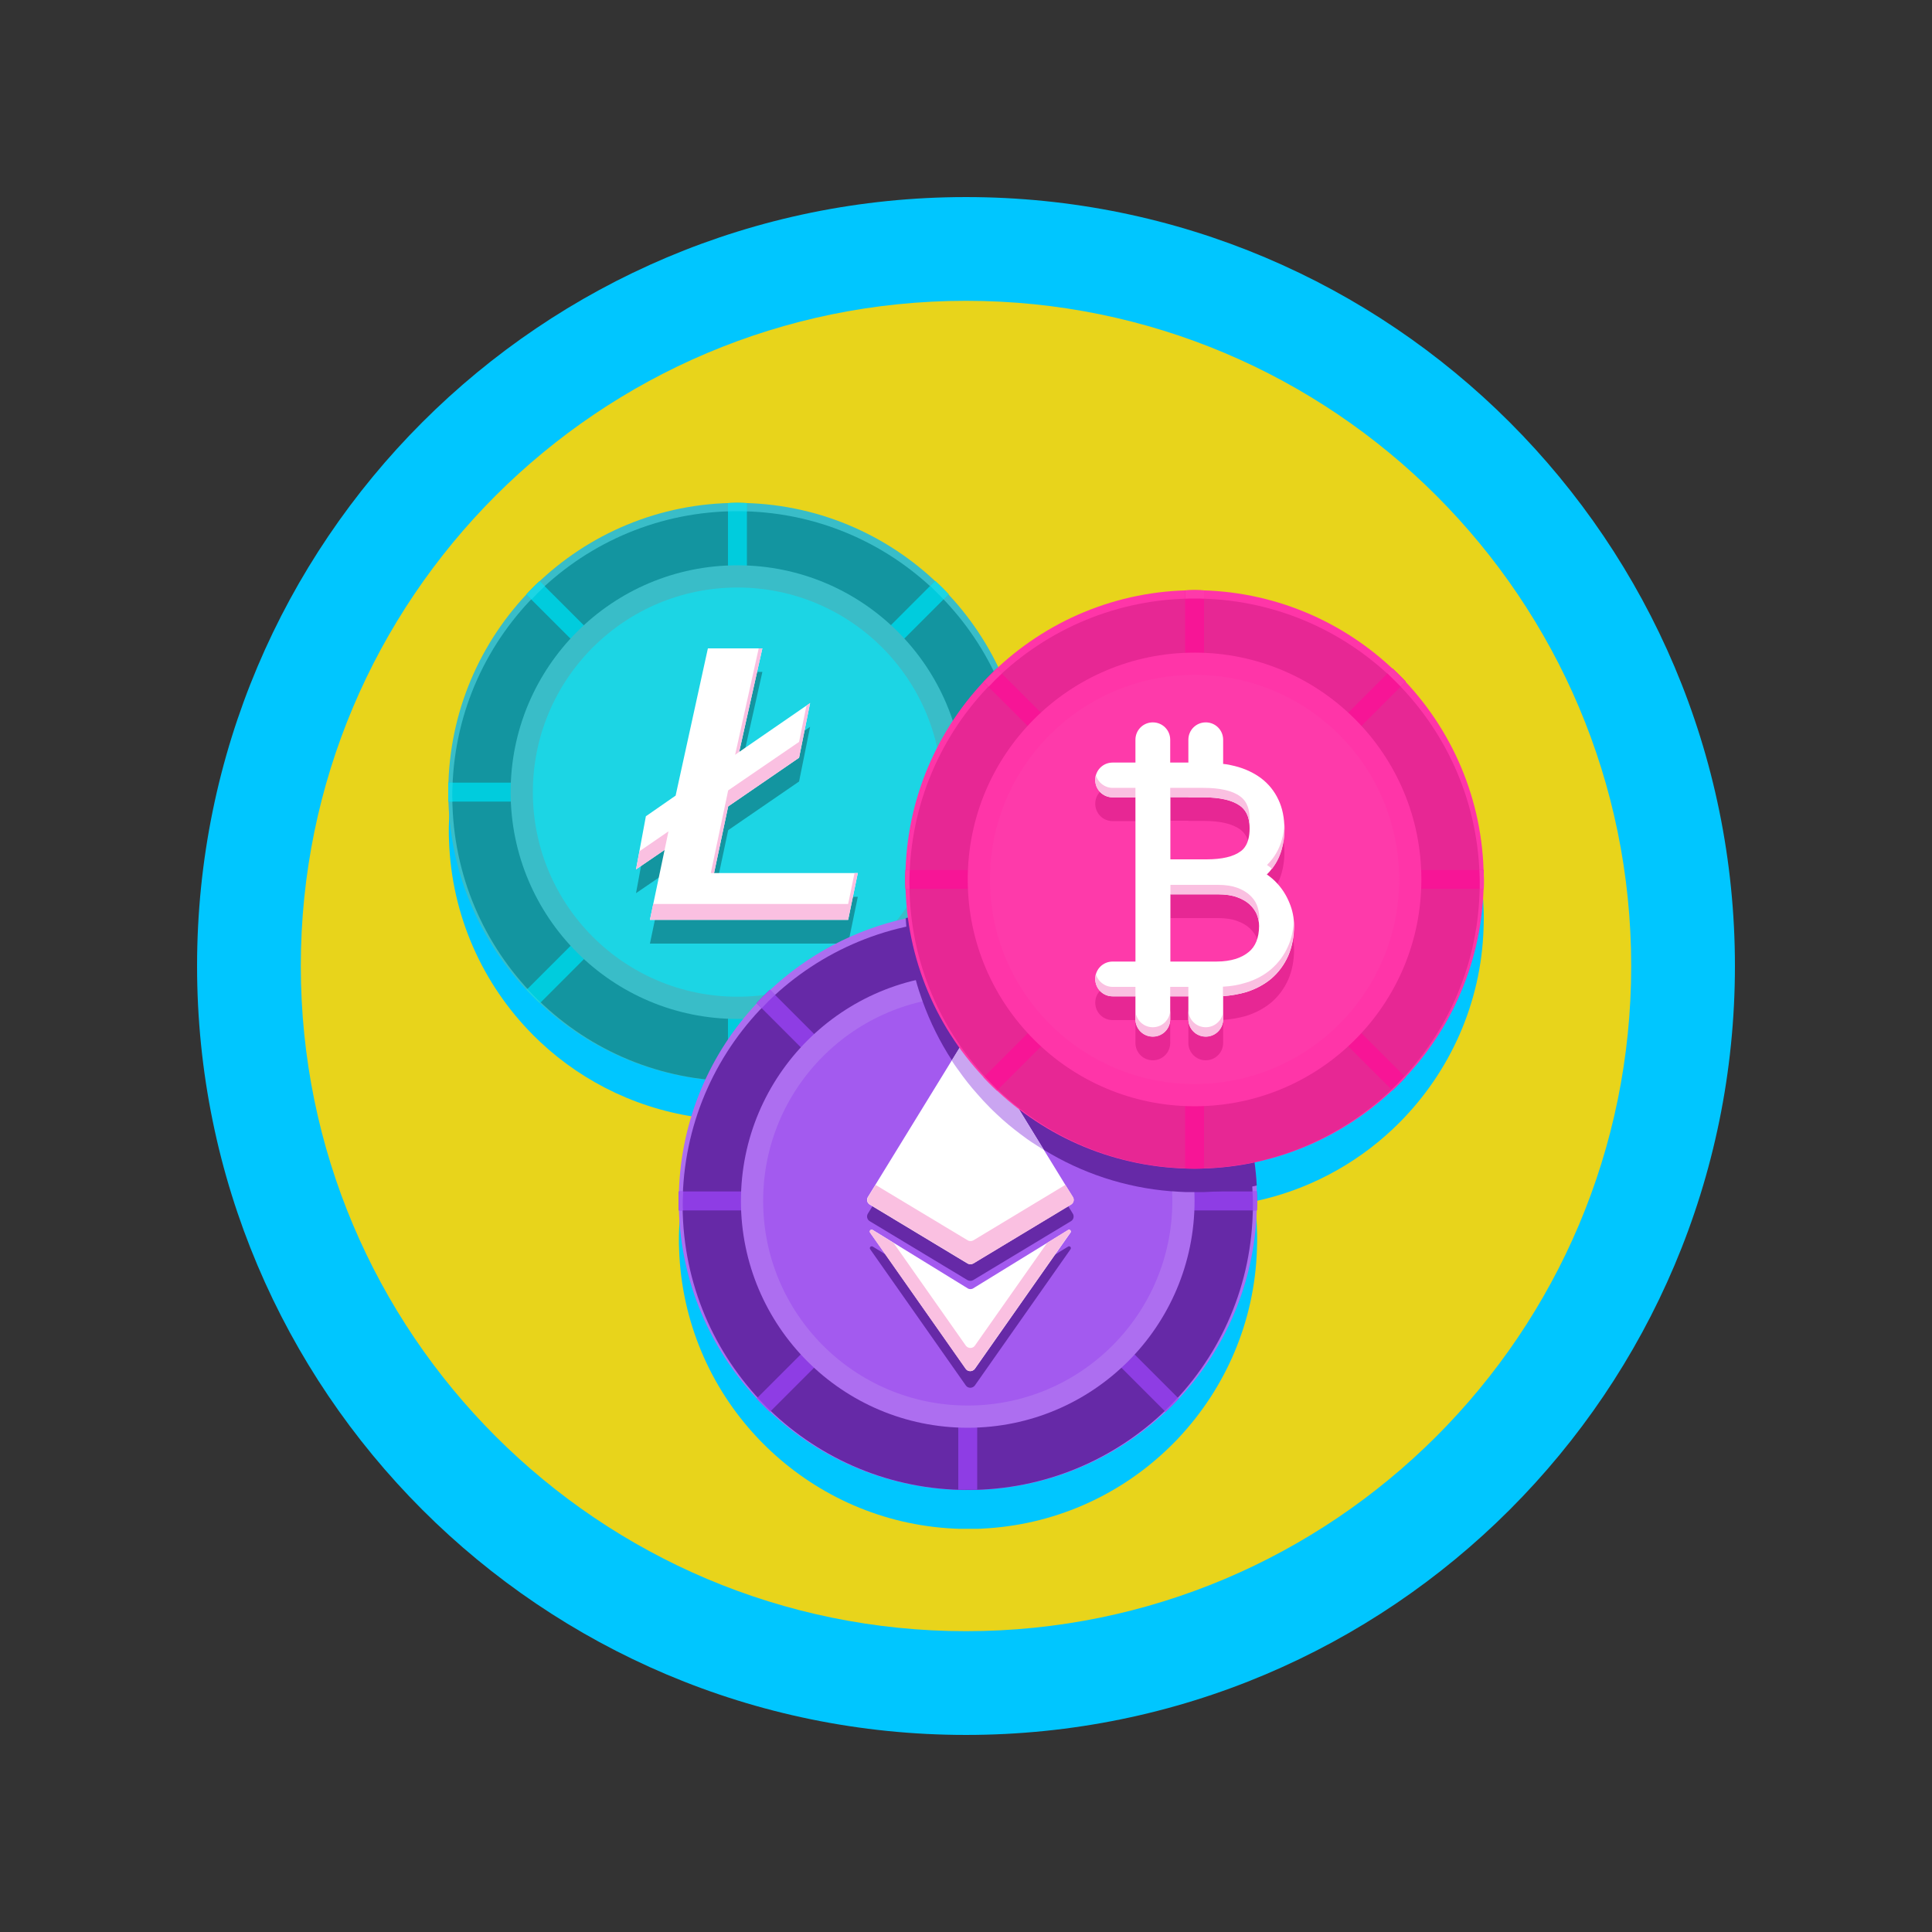 <?xml version="1.0" encoding="UTF-8"?>
<svg xmlns="http://www.w3.org/2000/svg" xmlns:xlink="http://www.w3.org/1999/xlink" width="800px" height="800px" viewBox="0 0 800 800" version="1.1">
<rect x="0" y="0" width="800" height="800" fill="#333333" stroke="none"/>
<g id="surface1">
<path style=" stroke:none;fill-rule:nonzero;fill:rgb(0%,77.647%,100%);fill-opacity:1;" d="M 718.398 400 C 718.398 575.848 575.848 718.398 400 718.398 C 224.152 718.398 81.602 575.848 81.602 400 C 81.602 224.152 224.152 81.602 400 81.602 C 575.848 81.602 718.398 224.152 718.398 400 Z M 718.398 400 "/>
<path style=" stroke:none;fill-rule:nonzero;fill:rgb(90.98%,83.137%,10.588%);fill-opacity:1;" d="M 675.441 400 C 675.441 552.121 552.121 675.441 400 675.441 C 247.879 675.441 124.559 552.121 124.559 400 C 124.559 247.879 247.879 124.559 400 124.559 C 552.121 124.559 675.441 247.879 675.441 400 Z M 675.441 400 "/>
<path style=" stroke:none;fill-rule:nonzero;fill:rgb(0%,77.647%,100%);fill-opacity:1;" d="M 614.32 376.238 C 613.281 344.879 600.238 316.559 579.602 295.762 C 579.52 295.68 579.441 295.602 579.359 295.52 C 579.199 295.359 579.121 295.281 578.961 295.121 C 578.238 294.48 577.602 293.762 576.879 293.121 C 576.801 293.039 576.641 292.879 576.559 292.801 C 556 273.602 528.719 261.52 498.641 260.559 C 498.559 260.559 498.48 260.559 498.398 260.559 C 497.199 260.559 496 260.48 494.719 260.48 C 493.52 260.48 492.238 260.48 491.039 260.559 C 490.961 260.559 490.879 260.559 490.801 260.559 C 460.961 261.52 433.922 273.359 413.441 292.32 C 407.602 280.16 399.762 269.199 390.398 259.68 C 390.32 259.602 390.238 259.52 390.16 259.441 C 390 259.281 389.922 259.199 389.762 259.039 C 389.039 258.398 388.398 257.68 387.68 257.039 C 387.602 256.961 387.441 256.801 387.359 256.719 C 366.801 237.52 339.52 225.441 309.441 224.48 C 309.359 224.48 309.281 224.48 309.199 224.48 C 308 224.48 306.801 224.398 305.52 224.398 C 304.32 224.398 303.039 224.398 301.84 224.48 C 301.762 224.48 301.68 224.48 301.602 224.48 C 271.52 225.441 244.16 237.52 223.68 256.719 C 223.602 256.801 223.441 256.961 223.359 257.039 C 222.641 257.68 222 258.398 221.281 259.039 C 221.121 259.199 221.039 259.281 220.879 259.441 C 220.801 259.52 220.719 259.602 220.641 259.68 C 200 280.48 186.879 308.801 185.922 340.16 C 185.84 341.441 185.84 342.801 185.84 344.078 C 185.84 345.359 185.84 346.719 185.922 348 C 186.961 379.359 200 407.68 220.641 428.48 C 220.719 428.559 220.801 428.641 220.879 428.719 C 221.039 428.879 221.121 428.961 221.281 429.121 C 222 429.762 222.641 430.48 223.359 431.121 C 223.441 431.199 223.602 431.359 223.68 431.441 C 242 448.641 265.84 460.078 292.16 463.039 C 285.602 477.199 281.762 492.879 281.199 509.359 C 281.121 510.641 281.121 512 281.121 513.281 C 281.121 514.559 281.121 515.922 281.199 517.199 C 282.16 547.281 294.238 574.641 313.441 595.121 C 313.441 595.121 313.52 595.199 313.52 595.199 C 314.078 595.84 314.719 596.48 315.359 597.121 C 315.602 597.359 315.84 597.602 316.16 597.922 C 316.16 597.922 316.238 598 316.238 598 C 317.199 598.961 318.078 599.84 319.039 600.719 C 339.121 619.52 365.602 631.52 394.961 632.961 C 395.602 632.961 396.32 633.039 396.961 633.039 C 397.121 633.039 397.359 633.039 397.52 633.039 C 397.52 633.039 397.52 633.039 397.441 633.039 C 397.84 633.039 398.238 633.039 398.641 633.039 C 398.641 633.039 398.719 633.039 398.719 633.039 C 398.801 633.039 398.879 633.039 398.961 633.039 L 399.281 633.039 C 399.84 633.039 400.32 633.039 400.879 633.039 C 401.441 633.039 401.922 633.039 402.48 633.039 L 402.879 633.039 C 403.039 633.039 403.199 633.039 403.359 633.039 C 403.52 633.039 403.68 633.039 403.84 633.039 C 404 633.039 404.16 633.039 404.32 633.039 C 404.48 633.039 404.641 633.039 404.801 633.039 C 405.441 633.039 406.16 633.039 406.801 632.961 C 436.078 631.52 462.641 619.602 482.719 600.719 C 483.68 599.84 484.641 598.879 485.52 598 L 485.84 597.68 C 486.078 597.441 486.32 597.199 486.559 596.961 C 487.121 596.398 487.68 595.84 488.16 595.281 C 488.16 595.281 488.238 595.199 488.238 595.199 C 507.441 574.641 519.52 547.359 520.48 517.281 C 520.48 516.238 520.559 515.281 520.559 514.238 C 520.559 513.922 520.559 513.68 520.559 513.359 C 520.559 513.121 520.559 512.879 520.559 512.641 C 520.559 511.602 520.559 510.48 520.48 509.441 C 520.48 508.641 520.398 507.84 520.398 507.039 C 520.238 503.762 519.922 500.559 519.52 497.441 C 541.281 492.879 560.961 482.32 576.559 467.68 C 576.641 467.602 576.801 467.441 576.879 467.359 C 577.602 466.719 578.238 466 578.961 465.359 C 579.121 465.199 579.199 465.121 579.359 464.961 C 579.441 464.879 579.52 464.801 579.602 464.719 C 600.238 443.922 613.359 415.602 614.32 384.238 C 614.398 382.961 614.398 381.602 614.398 380.32 C 614.398 378.801 614.398 377.52 614.32 376.238 Z M 614.32 376.238 "/>
<path style=" stroke:none;fill-rule:nonzero;fill:rgb(22.353%,74.118%,78.431%);fill-opacity:1;" d="M 425.121 328 C 425.121 329.281 425.121 330.641 425.039 331.922 C 422.961 396.238 370.16 447.762 305.359 447.762 C 240.559 447.762 187.762 396.238 185.68 331.922 C 185.602 330.641 185.602 329.281 185.602 328 C 185.602 326.719 185.602 325.359 185.68 324.078 C 187.762 259.762 240.559 208.238 305.359 208.238 C 370.16 208.238 422.961 259.762 425.039 324.078 C 425.121 325.359 425.121 326.719 425.121 328 Z M 425.121 328 "/>
<path style=" stroke:none;fill-rule:nonzero;fill:rgb(7.451%,58.431%,62.745%);fill-opacity:1;" d="M 423.441 329.68 C 423.441 330.961 423.441 332.238 423.359 333.52 C 421.359 396.961 369.281 447.68 305.359 447.68 C 241.441 447.68 189.441 396.879 187.359 333.52 C 187.281 332.238 187.281 330.961 187.281 329.68 C 187.281 328.398 187.281 327.121 187.359 325.84 C 189.359 262.398 241.441 211.68 305.359 211.68 C 369.281 211.68 421.281 262.48 423.359 325.84 C 423.359 327.121 423.441 328.398 423.441 329.68 Z M 423.441 329.68 "/>
<path style=" stroke:none;fill-rule:nonzero;fill:rgb(0%,80%,86.667%);fill-opacity:1;" d="M 425.121 328 C 425.121 329.281 425.121 330.641 425.039 331.922 L 185.68 331.922 C 185.602 330.641 185.602 329.281 185.602 328 C 185.602 326.719 185.602 325.359 185.68 324.078 L 425.039 324.078 C 425.121 325.359 425.121 326.719 425.121 328 Z M 425.121 328 "/>
<path style=" stroke:none;fill-rule:nonzero;fill:rgb(10.98%,83.529%,89.412%);fill-opacity:1;" d="M 425.039 324.078 L 423.281 324.078 C 423.281 324.641 423.359 325.281 423.359 325.84 C 423.441 327.121 423.441 328.398 423.441 329.68 C 423.441 330.398 423.441 331.121 423.441 331.922 L 425.121 331.922 C 425.199 330.641 425.199 329.281 425.199 328 C 425.121 326.719 425.121 325.359 425.039 324.078 Z M 187.281 329.68 C 187.281 328.398 187.281 327.121 187.359 325.84 C 187.359 325.281 187.441 324.641 187.441 324.078 L 185.68 324.078 C 185.602 325.359 185.602 326.719 185.602 328 C 185.602 329.281 185.602 330.641 185.68 331.922 L 187.359 331.922 C 187.359 331.199 187.281 330.48 187.281 329.68 Z M 187.281 329.68 "/>
<path style=" stroke:none;fill-rule:nonzero;fill:rgb(0%,80%,86.667%);fill-opacity:1;" d="M 305.359 208.238 C 306.641 208.238 308 208.238 309.281 208.32 L 309.281 447.68 C 308 447.762 306.641 447.762 305.359 447.762 C 304.078 447.762 302.719 447.762 301.441 447.68 L 301.441 208.32 C 302.719 208.238 304.078 208.238 305.359 208.238 Z M 305.359 208.238 "/>
<path style=" stroke:none;fill-rule:nonzero;fill:rgb(10.98%,83.529%,89.412%);fill-opacity:1;" d="M 301.441 447.68 C 301.602 447.68 301.84 447.68 302 447.68 C 301.84 447.68 301.602 447.68 301.441 447.68 Z M 305.359 211.68 C 306.641 211.68 308 211.68 309.281 211.762 L 309.281 208.32 C 308 208.238 306.641 208.238 305.359 208.238 C 304.078 208.238 302.719 208.238 301.441 208.32 L 301.441 211.762 C 302.719 211.68 304.078 211.68 305.359 211.68 Z M 305.359 447.762 C 306.238 447.762 307.121 447.762 308 447.762 C 307.121 447.762 306.238 447.762 305.359 447.762 Z M 308.719 447.68 C 308.879 447.68 309.121 447.68 309.281 447.68 C 309.121 447.68 308.879 447.68 308.719 447.68 Z M 305.359 447.762 C 304.48 447.762 303.602 447.762 302.719 447.762 C 303.602 447.762 304.48 447.762 305.359 447.762 Z M 305.359 447.762 "/>
<path style=" stroke:none;fill-rule:nonzero;fill:rgb(0%,80%,86.667%);fill-opacity:1;" d="M 390.078 412.641 C 389.121 413.602 388.238 414.48 387.281 415.359 L 217.922 246.16 C 218.801 245.199 219.762 244.238 220.641 243.359 C 221.602 242.398 222.48 241.52 223.441 240.641 L 392.801 409.84 C 391.922 410.801 390.961 411.762 390.078 412.641 Z M 390.078 412.641 "/>
<path style=" stroke:none;fill-rule:nonzero;fill:rgb(10.98%,83.529%,89.412%);fill-opacity:1;" d="M 386.879 415.039 L 387.199 415.359 C 388.16 414.48 389.121 413.52 390 412.641 C 390.879 411.762 391.84 410.801 392.719 409.84 L 392.32 409.441 C 390.641 411.359 388.801 413.281 386.879 415.039 Z M 225.602 242.719 L 223.52 240.641 C 222.559 241.52 221.602 242.48 220.719 243.359 C 219.762 244.32 218.879 245.199 218 246.16 L 220.078 248.238 C 221.84 246.32 223.68 244.48 225.602 242.719 Z M 225.602 242.719 "/>
<path style=" stroke:none;fill-rule:nonzero;fill:rgb(0%,80%,86.667%);fill-opacity:1;" d="M 390.078 243.281 C 391.039 244.238 391.922 245.121 392.801 246.078 L 223.52 415.441 C 222.559 414.559 221.602 413.602 220.719 412.719 C 219.762 411.762 218.879 410.879 218 409.922 L 387.199 240.559 C 388.16 241.441 389.121 242.398 390.078 243.281 Z M 390.078 243.281 "/>
<path style=" stroke:none;fill-rule:nonzero;fill:rgb(10.98%,83.529%,89.412%);fill-opacity:1;" d="M 390.719 248.16 L 392.801 246.078 C 391.922 245.121 390.961 244.16 390.078 243.281 C 389.121 242.32 388.238 241.441 387.281 240.559 L 385.199 242.641 C 387.039 244.48 388.879 246.32 390.719 248.16 Z M 218.32 409.441 L 217.922 409.84 C 218.801 410.801 219.762 411.762 220.641 412.641 C 221.52 413.52 222.48 414.48 223.441 415.359 L 223.762 415.039 C 221.922 413.281 220.078 411.359 218.32 409.441 Z M 218.32 409.441 "/>
<path style=" stroke:none;fill-rule:nonzero;fill:rgb(22.353%,74.118%,78.431%);fill-opacity:1;" d="M 399.281 328 C 399.281 379.871 357.23 421.922 305.359 421.922 C 253.488 421.922 211.441 379.871 211.441 328 C 211.441 276.129 253.488 234.078 305.359 234.078 C 357.23 234.078 399.281 276.129 399.281 328 Z M 399.281 328 "/>
<path style=" stroke:none;fill-rule:nonzero;fill:rgb(10.98%,83.529%,89.412%);fill-opacity:1;" d="M 390.078 328 C 390.078 374.789 352.148 412.719 305.359 412.719 C 258.57 412.719 220.641 374.789 220.641 328 C 220.641 281.211 258.57 243.281 305.359 243.281 C 352.148 243.281 390.078 281.211 390.078 328 Z M 390.078 328 "/>
<path style=" stroke:none;fill-rule:nonzero;fill:rgb(7.451%,58.431%,62.745%);fill-opacity:1;" d="M 295.68 371.359 L 301.52 343.762 L 330.879 323.602 L 335.441 300.961 L 306.078 321.199 L 315.68 278.238 L 293.121 278.238 L 279.762 339.281 L 267.441 347.762 L 263.359 369.84 L 275.199 361.762 L 269.121 390.719 L 351.199 390.719 L 355.199 371.359 Z M 295.68 371.359 "/>
<path style=" stroke:none;fill-rule:nonzero;fill:rgb(100%,100%,100%);fill-opacity:1;" d="M 295.68 361.52 L 301.52 333.922 L 330.879 313.762 L 335.441 291.121 L 306.078 311.359 L 315.68 268.48 L 293.121 268.48 L 279.762 329.441 L 267.441 338 L 263.359 360 L 275.199 351.922 L 269.121 380.879 L 351.199 380.879 L 355.199 361.52 Z M 295.68 361.52 "/>
<path style=" stroke:none;fill-rule:nonzero;fill:rgb(98.039%,75.294%,88.235%);fill-opacity:1;" d="M 351.199 374.32 L 270.48 374.32 L 269.121 380.879 L 351.199 380.879 L 355.199 361.52 L 353.84 361.52 Z M 351.199 374.32 "/>
<path style=" stroke:none;fill-rule:nonzero;fill:rgb(98.039%,75.294%,88.235%);fill-opacity:1;" d="M 330.879 313.762 L 335.441 291.121 L 333.922 292.238 L 330.879 307.199 L 301.52 327.281 L 294.32 361.52 L 295.68 361.52 L 301.52 333.922 Z M 330.879 313.762 "/>
<path style=" stroke:none;fill-rule:nonzero;fill:rgb(98.039%,75.294%,88.235%);fill-opacity:1;" d="M 306.078 311.359 L 315.68 268.48 L 314.16 268.48 L 304.398 312.559 Z M 306.078 311.359 "/>
<path style=" stroke:none;fill-rule:nonzero;fill:rgb(98.039%,75.294%,88.235%);fill-opacity:1;" d="M 276.801 344.238 L 264.801 352.48 L 263.359 360 L 275.199 351.922 Z M 276.801 344.238 "/>
<path style=" stroke:none;fill-rule:nonzero;fill:rgb(67.843%,43.137%,94.118%);fill-opacity:1;" d="M 520.48 497.281 C 520.48 498.559 520.48 499.922 520.398 501.199 C 519.441 531.281 507.359 558.641 488.16 579.121 C 488.16 579.121 488.078 579.199 488.078 579.199 C 487.52 579.762 487.039 580.32 486.48 580.879 C 486.238 581.121 486 581.359 485.762 581.602 L 485.441 581.922 C 484.48 582.879 483.602 583.762 482.641 584.641 C 462.559 603.441 436.078 615.441 406.719 616.879 C 406.078 616.879 405.359 616.961 404.719 616.961 L 404.559 616.961 C 404.48 616.961 404.398 616.961 404.32 616.961 C 404.16 616.961 404 616.961 403.762 616.961 C 403.602 616.961 403.441 616.961 403.281 616.961 C 403.199 616.961 403.121 616.961 402.961 616.961 L 402.879 616.961 C 402.719 616.961 402.559 616.961 402.398 616.961 C 401.84 616.961 401.359 616.961 400.801 616.961 C 400.238 616.961 399.762 616.961 399.199 616.961 C 399.039 616.961 398.879 616.961 398.719 616.961 L 398.641 616.961 C 398.48 616.961 398.32 616.961 398.16 616.961 C 397.84 616.961 397.602 616.961 397.281 616.961 C 397.199 616.961 397.121 616.961 397.039 616.961 L 396.801 616.961 C 396.16 616.961 395.441 616.961 394.801 616.879 C 365.52 615.441 338.961 603.52 318.879 584.641 C 317.922 583.762 316.961 582.879 316.078 581.922 C 315.84 581.68 315.52 581.359 315.281 581.121 C 314.641 580.48 314.078 579.84 313.441 579.199 C 313.441 579.199 313.359 579.121 313.359 579.121 C 294.16 558.559 282.078 531.281 281.121 501.199 C 281.039 499.922 281.039 498.559 281.039 497.281 C 281.039 496 281.039 494.641 281.121 493.359 C 282.078 463.281 294.16 435.922 313.359 415.441 C 313.359 415.441 313.441 415.359 313.441 415.359 C 314.078 414.641 314.719 414 315.359 413.359 C 316.48 412.16 317.68 411.039 318.879 409.922 C 334.32 395.441 353.602 385.039 375.039 380.32 C 382.078 378.801 389.359 377.84 396.801 377.602 C 397.121 377.602 397.359 377.602 397.68 377.602 C 398.719 377.602 399.68 377.602 400.719 377.602 C 401.762 377.602 402.719 377.602 403.762 377.602 C 404.078 377.602 404.32 377.602 404.641 377.602 C 434.719 378.559 462.078 390.641 482.559 409.922 C 483.68 410.961 484.801 412.078 485.922 413.199 C 486.078 413.359 486.16 413.441 486.32 413.602 C 486.879 414.16 487.441 414.801 488.078 415.441 C 488.078 415.441 488.16 415.52 488.16 415.52 C 506.879 435.52 518.801 461.922 520.32 491.121 C 520.398 491.922 520.398 492.719 520.398 493.52 C 520.48 494.641 520.48 495.922 520.48 497.281 Z M 520.48 497.281 "/>
<path style=" stroke:none;fill-rule:nonzero;fill:rgb(40%,16.078%,65.49%);fill-opacity:1;" d="M 518.801 498.961 C 518.801 500.238 518.801 501.52 518.719 502.801 C 516.719 566.238 464.641 616.961 400.719 616.961 C 336.801 616.961 284.801 566.16 282.719 502.801 C 282.641 501.52 282.641 500.238 282.641 498.961 C 282.641 497.68 282.641 496.398 282.719 495.121 C 284.719 431.68 336.801 380.961 400.719 380.961 C 464.641 380.961 516.641 431.762 518.719 495.121 C 518.719 496.398 518.801 497.68 518.801 498.961 Z M 518.801 498.961 "/>
<path style=" stroke:none;fill-rule:nonzero;fill:rgb(55.686%,23.922%,89.412%);fill-opacity:1;" d="M 520.48 497.281 C 520.48 498.559 520.48 499.922 520.398 501.199 L 281.039 501.199 C 280.961 499.922 280.961 498.559 280.961 497.281 C 280.961 496 280.961 494.641 281.039 493.359 L 520.398 493.359 C 520.48 494.641 520.48 495.922 520.48 497.281 Z M 520.48 497.281 "/>
<path style=" stroke:none;fill-rule:nonzero;fill:rgb(63.922%,35.294%,93.725%);fill-opacity:1;" d="M 520.398 493.281 L 518.641 493.281 C 518.641 493.84 518.719 494.48 518.719 495.039 C 518.801 496.32 518.801 497.602 518.801 498.879 C 518.801 499.602 518.801 500.32 518.801 501.121 L 520.48 501.121 C 520.559 499.84 520.559 498.48 520.559 497.199 C 520.48 495.922 520.48 494.641 520.398 493.281 Z M 282.719 498.961 C 282.719 497.68 282.719 496.398 282.801 495.121 C 282.801 494.559 282.879 493.922 282.879 493.359 L 281.121 493.359 C 281.039 494.641 281.039 496 281.039 497.281 C 281.039 498.559 281.039 499.922 281.121 501.199 L 282.801 501.199 C 282.719 500.398 282.719 499.68 282.719 498.961 Z M 282.719 498.961 "/>
<path style=" stroke:none;fill-rule:nonzero;fill:rgb(55.686%,23.922%,89.412%);fill-opacity:1;" d="M 404.641 377.52 L 404.641 616.879 L 404.48 616.879 C 404.398 616.879 404.32 616.879 404.238 616.879 L 404.078 616.879 C 403.84 616.879 403.602 616.879 403.359 616.879 C 403.281 616.879 403.281 616.879 403.199 616.879 C 403.039 616.879 402.879 616.879 402.719 616.879 L 402.32 616.879 C 401.762 616.879 401.281 616.879 400.719 616.879 C 400.16 616.879 399.68 616.879 399.121 616.879 L 398.801 616.879 C 398.719 616.879 398.641 616.879 398.559 616.879 C 398.398 616.879 398.238 616.879 398.078 616.879 C 397.84 616.879 397.602 616.879 397.359 616.879 L 397.199 616.879 C 397.121 616.879 397.039 616.879 396.961 616.879 L 396.801 616.879 L 396.801 377.52 C 397.121 377.52 397.359 377.52 397.68 377.52 C 398.719 377.52 399.68 377.52 400.719 377.52 C 401.762 377.52 402.719 377.52 403.762 377.52 C 404.078 377.52 404.32 377.52 404.641 377.52 Z M 404.641 377.52 "/>
<path style=" stroke:none;fill-rule:nonzero;fill:rgb(63.922%,35.294%,93.725%);fill-opacity:1;" d="M 396.801 616.961 C 396.961 616.961 397.199 616.961 397.359 616.961 C 397.199 616.961 396.961 616.961 396.801 616.961 Z M 404.641 377.52 L 404.641 380.961 C 404.48 380.961 404.32 380.961 404.238 380.961 C 403.922 380.961 403.602 380.961 403.199 380.961 C 402.398 380.961 401.52 380.961 400.719 380.961 C 399.922 380.961 399.039 380.961 398.238 380.961 C 397.922 380.961 397.52 380.961 397.199 380.961 C 397.039 380.961 396.879 380.961 396.801 380.961 L 396.801 377.52 C 397.121 377.52 397.359 377.52 397.68 377.52 C 398.719 377.52 399.68 377.52 400.719 377.52 C 401.762 377.52 402.719 377.52 403.762 377.52 C 404.078 377.52 404.32 377.52 404.641 377.52 Z M 400.719 617.039 C 401.602 617.039 402.48 617.039 403.359 617.039 C 402.48 616.961 401.602 617.039 400.719 617.039 Z M 404.078 616.961 C 404.238 616.961 404.48 616.961 404.641 616.961 C 404.48 616.961 404.238 616.961 404.078 616.961 Z M 400.719 617.039 C 399.84 617.039 398.961 617.039 398.078 617.039 C 398.961 616.961 399.84 617.039 400.719 617.039 Z M 400.719 617.039 "/>
<path style=" stroke:none;fill-rule:nonzero;fill:rgb(55.686%,23.922%,89.412%);fill-opacity:1;" d="M 485.441 581.922 C 484.48 582.879 483.602 583.762 482.641 584.641 L 313.281 415.359 C 314.16 414.398 315.121 413.441 316 412.559 C 316.961 411.602 317.84 410.719 318.801 409.84 L 488.078 579.121 C 487.281 580.078 486.32 580.961 485.441 581.922 Z M 485.441 581.922 "/>
<path style=" stroke:none;fill-rule:nonzero;fill:rgb(63.922%,35.294%,93.725%);fill-opacity:1;" d="M 482.238 584.32 L 482.559 584.641 C 483.52 583.762 484.48 582.801 485.359 581.922 C 486.32 580.961 487.199 580.078 488.078 579.121 L 487.68 578.719 C 486 580.641 484.16 582.48 482.238 584.32 Z M 320.961 411.922 L 318.879 409.84 C 317.922 410.719 316.961 411.68 316.078 412.559 C 315.121 413.52 314.238 414.398 313.359 415.359 L 315.441 417.441 C 317.199 415.52 319.039 413.68 320.961 411.922 Z M 320.961 411.922 "/>
<path style=" stroke:none;fill-rule:nonzero;fill:rgb(55.686%,23.922%,89.412%);fill-opacity:1;" d="M 488.16 415.359 L 394 509.52 L 388 515.441 L 373.84 529.602 L 371.039 532.398 L 318.879 584.559 C 317.922 583.68 316.961 582.801 316.078 581.84 C 315.84 581.602 315.52 581.281 315.281 581.039 C 314.641 580.398 314.078 579.762 313.441 579.121 C 313.441 579.121 313.359 579.039 313.359 579.039 L 313.762 578.641 L 331.68 560.719 L 369.359 523.039 L 370.641 521.762 L 373.281 519.121 L 426.238 466.16 L 482.719 409.68 C 482.961 409.922 483.281 410.238 483.52 410.48 C 484.078 410.961 484.559 411.441 485.039 412 C 485.199 412.16 485.359 412.32 485.52 412.398 C 485.68 412.559 485.84 412.801 486.078 412.961 C 486.238 413.121 486.32 413.199 486.48 413.359 C 486.641 413.52 486.801 413.68 486.961 413.84 C 487.359 414.32 487.84 414.719 488.238 415.199 C 488.078 415.359 488.078 415.359 488.16 415.359 Z M 488.16 415.359 "/>
<path style=" stroke:none;fill-rule:nonzero;fill:rgb(63.922%,35.294%,93.725%);fill-opacity:1;" d="M 488.16 415.359 L 486.078 417.441 C 485.602 416.961 485.199 416.48 484.719 416 C 484.238 415.52 483.762 415.039 483.359 414.641 C 482.961 414.238 482.559 413.922 482.16 413.52 L 481.602 412.961 C 481.281 412.641 480.879 412.32 480.559 411.922 L 482.641 409.84 C 482.879 410.078 483.199 410.398 483.441 410.641 C 484 411.121 484.48 411.602 484.961 412.16 C 485.121 412.32 485.281 412.48 485.441 412.559 C 485.602 412.719 485.762 412.961 486 413.121 C 486.16 413.281 486.238 413.359 486.398 413.52 C 486.559 413.68 486.719 413.84 486.879 414 C 487.281 414.398 487.68 414.879 488.16 415.359 Z M 313.68 578.719 L 313.281 579.121 C 314.16 580.078 315.121 581.039 316 581.922 C 316.961 582.879 317.84 583.762 318.801 584.641 L 319.121 584.32 C 317.281 582.48 315.441 580.641 313.68 578.719 Z M 313.68 578.719 "/>
<path style=" stroke:none;fill-rule:nonzero;fill:rgb(67.843%,43.137%,94.118%);fill-opacity:1;" d="M 494.641 497.281 C 494.641 549.152 452.59 591.199 400.719 591.199 C 348.848 591.199 306.801 549.152 306.801 497.281 C 306.801 445.41 348.848 403.359 400.719 403.359 C 452.59 403.359 494.641 445.41 494.641 497.281 Z M 494.641 497.281 "/>
<path style=" stroke:none;fill-rule:nonzero;fill:rgb(63.922%,35.294%,93.725%);fill-opacity:1;" d="M 485.441 497.281 C 485.441 544.07 447.508 582 400.719 582 C 353.93 582 316 544.07 316 497.281 C 316 450.492 353.93 412.559 400.719 412.559 C 447.508 412.559 485.441 450.492 485.441 497.281 Z M 485.441 497.281 "/>
<path style=" stroke:none;fill-rule:nonzero;fill:rgb(40%,16.078%,65.49%);fill-opacity:1;" d="M 444.238 502.559 L 403.762 436.641 C 402.879 435.199 400.801 435.199 399.84 436.641 L 359.359 502.559 C 358.719 503.602 359.039 505.039 360.16 505.68 L 400.641 530.078 C 401.359 530.48 402.238 530.48 402.961 530.078 L 443.441 505.68 C 444.559 505.039 444.879 503.602 444.238 502.559 Z M 444.238 502.559 "/>
<path style=" stroke:none;fill-rule:nonzero;fill:rgb(40%,16.078%,65.49%);fill-opacity:1;" d="M 442.32 516.16 L 403.039 540.32 C 402.32 540.801 401.359 540.801 400.641 540.32 L 361.359 516.16 C 360.641 515.762 359.84 516.559 360.32 517.281 L 399.922 573.68 C 400.801 574.961 402.719 574.961 403.68 573.68 L 443.281 517.281 C 443.762 516.559 442.961 515.762 442.32 516.16 Z M 442.32 516.16 "/>
<path style=" stroke:none;fill-rule:nonzero;fill:rgb(100%,100%,100%);fill-opacity:1;" d="M 444.238 495.68 L 403.762 429.762 C 402.879 428.32 400.801 428.32 399.84 429.762 L 359.359 495.68 C 358.719 496.719 359.039 498.16 360.16 498.801 L 400.641 523.199 C 401.359 523.602 402.238 523.602 402.961 523.199 L 443.441 498.801 C 444.559 498.16 444.879 496.719 444.238 495.68 Z M 444.238 495.68 "/>
<path style=" stroke:none;fill-rule:nonzero;fill:rgb(100%,100%,100%);fill-opacity:1;" d="M 442.32 509.281 L 403.039 533.441 C 402.32 533.922 401.359 533.922 400.641 533.441 L 361.359 509.281 C 360.641 508.879 359.84 509.68 360.32 510.398 L 399.922 566.801 C 400.801 568.078 402.719 568.078 403.68 566.801 L 443.281 510.398 C 443.762 509.762 442.961 508.879 442.32 509.281 Z M 442.32 509.281 "/>
<path style=" stroke:none;fill-rule:nonzero;fill:rgb(98.039%,75.294%,88.235%);fill-opacity:1;" d="M 441.121 490.641 L 403.039 513.602 C 402.32 514 401.441 514 400.719 513.602 L 362.559 490.641 L 359.441 495.68 C 358.801 496.719 359.121 498.16 360.238 498.801 L 400.719 523.199 C 401.441 523.602 402.32 523.602 403.039 523.199 L 443.52 498.801 C 444.641 498.16 444.961 496.719 444.32 495.68 Z M 441.121 490.641 "/>
<path style=" stroke:none;fill-rule:nonzero;fill:rgb(98.039%,75.294%,88.235%);fill-opacity:1;" d="M 442.32 509.281 L 433.602 514.641 L 403.68 557.199 C 402.801 558.48 400.879 558.48 399.922 557.199 L 370 514.641 L 361.281 509.281 C 360.559 508.879 359.762 509.68 360.238 510.398 L 399.84 566.801 C 400.719 568.078 402.641 568.078 403.602 566.801 L 443.199 510.398 C 443.762 509.762 442.961 508.879 442.32 509.281 Z M 442.32 509.281 "/>
<path style=" stroke:none;fill-rule:nonzero;fill:rgb(40%,16.078%,65.49%);fill-opacity:1;" d="M 488.16 415.359 C 487.68 414.879 487.281 414.398 486.801 413.922 C 486.641 413.762 486.48 413.602 486.32 413.441 C 486.16 413.281 486.078 413.199 485.922 413.039 C 485.762 412.879 485.602 412.641 485.359 412.48 C 485.199 412.32 485.039 412.16 484.879 412.078 C 484.398 411.602 483.84 411.039 483.359 410.559 C 483.121 410.32 482.801 410 482.559 409.762 C 462.078 390.559 434.719 378.398 404.641 377.441 C 404.32 377.441 404.078 377.441 403.762 377.441 C 402.719 377.441 401.762 377.441 400.719 377.441 C 399.68 377.441 398.719 377.441 397.68 377.441 C 397.359 377.441 397.121 377.441 396.801 377.441 C 389.359 377.68 382.078 378.559 375.039 380.16 C 375.121 381.281 375.199 382.48 375.281 383.602 C 375.922 391.199 377.199 398.641 379.199 405.762 C 380 408.719 380.961 411.68 382 414.559 C 385.121 423.199 389.199 431.441 394.16 439.039 L 399.922 429.68 C 400.801 428.238 402.879 428.238 403.84 429.68 L 432.32 476.16 C 447.84 485.68 465.762 491.762 484.961 493.281 C 485.121 493.281 485.281 493.281 485.441 493.281 C 487.199 493.441 489.039 493.52 490.801 493.602 C 490.961 493.602 491.121 493.602 491.281 493.602 C 491.441 493.602 491.602 493.602 491.762 493.602 C 492.719 493.602 493.68 493.602 494.719 493.602 L 494.801 493.602 C 495.762 493.602 496.801 493.602 497.762 493.602 C 497.922 493.602 498.078 493.602 498.238 493.602 C 498.398 493.602 498.559 493.602 498.719 493.602 C 500.641 493.52 502.641 493.441 504.559 493.281 C 509.359 492.879 514.078 492.238 518.641 491.281 C 519.199 491.199 519.84 491.039 520.398 490.879 C 518.801 461.762 506.879 435.359 488.16 415.359 Z M 488.16 415.359 "/>
<path style=" stroke:none;fill-rule:nonzero;fill:rgb(79.216%,64.706%,94.51%);fill-opacity:1;" d="M 403.762 429.762 C 402.879 428.32 400.801 428.32 399.84 429.762 L 394.078 439.121 C 394.801 440.238 395.52 441.281 396.32 442.398 C 396.48 442.641 396.641 442.801 396.801 443.039 C 399.199 446.48 401.84 449.84 404.641 452.961 C 406.238 454.801 407.922 456.641 409.68 458.398 C 409.762 458.48 409.84 458.559 409.922 458.641 C 410.078 458.801 410.16 458.879 410.32 459.039 C 410.961 459.68 411.68 460.398 412.398 461.039 C 412.48 461.121 412.641 461.281 412.719 461.359 C 415.84 464.32 419.199 467.121 422.641 469.68 C 423.441 470.32 424.32 470.879 425.121 471.52 C 426.48 472.48 427.762 473.359 429.199 474.238 C 430.238 474.879 431.199 475.52 432.238 476.16 Z M 403.762 429.762 "/>
<path style=" stroke:none;fill-rule:nonzero;fill:rgb(100%,20.784%,65.882%);fill-opacity:1;" d="M 614.398 364.16 C 614.398 365.441 614.398 366.801 614.32 368.078 C 612.238 432.398 559.441 483.922 494.641 483.922 C 429.84 483.922 377.039 432.398 374.961 368.078 C 374.879 366.801 374.879 365.441 374.879 364.16 C 374.879 362.879 374.879 361.52 374.961 360.238 C 377.039 295.922 429.84 244.398 494.641 244.398 C 559.441 244.398 612.238 295.922 614.32 360.238 C 614.398 361.52 614.398 362.801 614.398 364.16 Z M 614.398 364.16 "/>
<path style=" stroke:none;fill-rule:nonzero;fill:rgb(90.588%,15.294%,58.039%);fill-opacity:1;" d="M 612.719 365.84 C 612.719 367.121 612.719 368.398 612.641 369.68 C 610.641 433.121 558.559 483.84 494.641 483.84 C 430.719 483.84 378.719 433.039 376.641 369.68 C 376.559 368.398 376.559 367.121 376.559 365.84 C 376.559 364.559 376.559 363.281 376.641 362 C 378.641 298.559 430.719 247.84 494.641 247.84 C 558.559 247.84 610.559 298.641 612.641 362 C 612.641 363.281 612.719 364.559 612.719 365.84 Z M 612.719 365.84 "/>
<path style=" stroke:none;fill-rule:nonzero;fill:rgb(96.863%,8.235%,58.824%);fill-opacity:1;" d="M 614.398 364.16 C 614.398 365.441 614.398 366.801 614.32 368.078 L 374.961 368.078 C 374.879 366.801 374.879 365.441 374.879 364.16 C 374.879 362.879 374.879 361.52 374.961 360.238 L 614.32 360.238 C 614.398 361.52 614.398 362.801 614.398 364.16 Z M 614.398 364.16 "/>
<path style=" stroke:none;fill-rule:nonzero;fill:rgb(99.608%,22.745%,66.667%);fill-opacity:1;" d="M 614.32 360.238 L 612.559 360.238 C 612.559 360.801 612.641 361.441 612.641 362 C 612.719 363.281 612.719 364.559 612.719 365.84 C 612.719 366.559 612.719 367.281 612.719 368.078 L 614.398 368.078 C 614.48 366.801 614.48 365.441 614.48 364.16 C 614.398 362.801 614.398 361.52 614.32 360.238 Z M 376.559 365.84 C 376.559 364.559 376.559 363.281 376.641 362 C 376.641 361.441 376.719 360.801 376.719 360.238 L 374.961 360.238 C 374.879 361.52 374.879 362.879 374.879 364.16 C 374.879 365.441 374.879 366.801 374.961 368.078 L 376.641 368.078 C 376.641 367.359 376.559 366.641 376.559 365.84 Z M 376.559 365.84 "/>
<path style=" stroke:none;fill-rule:nonzero;fill:rgb(96.863%,8.235%,58.824%);fill-opacity:1;" d="M 494.641 244.398 C 495.922 244.398 497.281 244.398 498.559 244.48 L 498.559 483.84 C 497.281 483.922 495.922 483.922 494.641 483.922 C 493.359 483.922 492 483.922 490.719 483.84 L 490.719 244.48 C 492 244.398 493.359 244.398 494.641 244.398 Z M 494.641 244.398 "/>
<path style=" stroke:none;fill-rule:nonzero;fill:rgb(99.608%,22.745%,66.667%);fill-opacity:1;" d="M 490.719 483.84 C 490.879 483.84 491.121 483.84 491.281 483.84 C 491.121 483.84 490.879 483.84 490.719 483.84 Z M 494.641 247.84 C 495.922 247.84 497.281 247.84 498.559 247.922 L 498.559 244.48 C 497.281 244.398 495.922 244.398 494.641 244.398 C 493.359 244.398 492 244.398 490.719 244.48 L 490.719 247.922 C 492 247.84 493.359 247.84 494.641 247.84 Z M 494.641 483.922 C 495.52 483.922 496.398 483.922 497.281 483.922 C 496.398 483.922 495.52 483.922 494.641 483.922 Z M 498 483.84 C 498.16 483.84 498.398 483.84 498.559 483.84 C 498.398 483.84 498.16 483.84 498 483.84 Z M 494.641 483.922 C 493.762 483.922 492.879 483.922 492 483.922 C 492.879 483.922 493.762 483.922 494.641 483.922 Z M 494.641 483.922 "/>
<path style=" stroke:none;fill-rule:nonzero;fill:rgb(96.863%,8.235%,58.824%);fill-opacity:1;" d="M 579.359 448.801 C 578.398 449.762 577.52 450.641 576.559 451.52 L 407.199 282.32 C 408.078 281.359 409.039 280.398 409.922 279.52 C 410.879 278.559 411.762 277.68 412.719 276.801 L 582 446.078 C 581.199 446.961 580.238 447.922 579.359 448.801 Z M 579.359 448.801 "/>
<path style=" stroke:none;fill-rule:nonzero;fill:rgb(99.608%,22.745%,66.667%);fill-opacity:1;" d="M 576.16 451.199 L 576.48 451.52 C 577.441 450.641 578.398 449.68 579.281 448.801 C 580.16 447.922 581.121 446.961 582 446 L 581.602 445.602 C 579.922 447.52 578.078 449.441 576.16 451.199 Z M 414.879 278.879 L 412.801 276.801 C 411.84 277.68 410.879 278.641 410 279.52 C 409.039 280.48 408.16 281.359 407.281 282.32 L 409.359 284.398 C 411.121 282.48 412.961 280.641 414.879 278.879 Z M 414.879 278.879 "/>
<path style=" stroke:none;fill-rule:nonzero;fill:rgb(96.863%,8.235%,58.824%);fill-opacity:1;" d="M 579.359 279.441 C 580.32 280.398 581.199 281.281 582.078 282.238 L 412.801 451.602 C 411.84 450.719 410.879 449.762 410 448.879 C 409.039 447.922 408.16 447.039 407.281 446.078 L 576.559 276.801 C 577.441 277.602 578.398 278.559 579.359 279.441 Z M 579.359 279.441 "/>
<path style=" stroke:none;fill-rule:nonzero;fill:rgb(99.608%,22.745%,66.667%);fill-opacity:1;" d="M 580 284.32 L 582.078 282.238 C 581.199 281.281 580.238 280.32 579.359 279.441 C 578.398 278.48 577.52 277.602 576.559 276.719 L 574.48 278.801 C 576.32 280.641 578.16 282.48 580 284.32 Z M 407.602 445.602 L 407.199 446 C 408.078 446.961 409.039 447.922 409.922 448.801 C 410.879 449.762 411.762 450.641 412.719 451.52 L 413.039 451.199 C 411.199 449.441 409.359 447.52 407.602 445.602 Z M 407.602 445.602 "/>
<path style=" stroke:none;fill-rule:nonzero;fill:rgb(100%,20.784%,65.882%);fill-opacity:1;" d="M 588.559 364.16 C 588.559 416.031 546.512 458.078 494.641 458.078 C 442.77 458.078 400.719 416.031 400.719 364.16 C 400.719 312.289 442.77 270.238 494.641 270.238 C 546.512 270.238 588.559 312.289 588.559 364.16 Z M 588.559 364.16 "/>
<path style=" stroke:none;fill-rule:nonzero;fill:rgb(99.608%,22.745%,66.667%);fill-opacity:1;" d="M 579.359 364.16 C 579.359 410.949 541.43 448.879 494.641 448.879 C 447.852 448.879 409.922 410.949 409.922 364.16 C 409.922 317.371 447.852 279.441 494.641 279.441 C 541.43 279.441 579.359 317.371 579.359 364.16 Z M 579.359 364.16 "/>
<path style=" stroke:none;fill-rule:nonzero;fill:rgb(90.588%,15.294%,58.039%);fill-opacity:1;" d="M 533.922 383.68 C 532.719 380.719 531.039 378 528.879 375.68 C 527.602 374.238 526.16 373.039 524.559 371.922 C 525.441 371.121 526.16 370.238 526.879 369.281 C 528.559 367.039 529.84 364.48 530.641 361.68 C 531.441 358.961 531.84 356.078 531.84 353.121 C 531.84 348.559 531.039 344.48 529.359 340.961 C 527.68 337.359 525.199 334.32 522.078 332 C 519.039 329.762 515.441 328.078 511.281 327.039 C 509.762 326.641 508.16 326.32 506.48 326.16 L 506.48 316.16 C 506.48 312.16 503.281 308.961 499.281 308.961 C 495.281 308.961 492.078 312.16 492.078 316.16 L 492.078 325.602 L 484.559 325.602 L 484.559 316.16 C 484.559 312.16 481.359 308.961 477.359 308.961 C 473.359 308.961 470.16 312.16 470.16 316.16 L 470.16 325.602 L 460.719 325.602 C 456.719 325.602 453.52 328.801 453.52 332.801 C 453.52 336.801 456.719 340 460.719 340 L 470.16 340 L 470.16 408 L 460.719 408 C 456.719 408 453.52 411.199 453.52 415.199 C 453.52 419.199 456.719 422.398 460.719 422.398 L 470.16 422.398 L 470.16 431.84 C 470.16 435.84 473.359 439.039 477.359 439.039 C 481.359 439.039 484.559 435.84 484.559 431.84 L 484.559 422.398 L 492.078 422.398 L 492.078 431.84 C 492.078 435.84 495.281 439.039 499.281 439.039 C 503.281 439.039 506.48 435.84 506.48 431.84 L 506.48 422.32 C 509.84 422.078 513.039 421.52 516.078 420.641 C 520.078 419.359 523.52 417.52 526.48 415.039 C 529.441 412.48 531.762 409.359 533.441 405.602 C 535.039 401.922 535.84 397.762 535.84 393.199 C 535.84 389.922 535.199 386.641 533.922 383.68 Z M 492.078 339.922 L 498.32 339.922 C 505.281 339.922 510.32 341.121 513.52 343.441 C 515.199 344.719 517.441 347.039 517.441 352.801 C 517.441 359.441 514.641 361.602 513.762 362.238 C 510.801 364.48 506 365.602 499.52 365.602 L 484.641 365.602 L 484.641 339.84 L 492.078 339.84 Z M 520.238 399.68 C 519.52 401.441 518.48 402.879 517.121 404 C 515.68 405.199 513.922 406.16 511.762 406.879 C 509.441 407.602 506.719 408 503.762 408 L 484.641 408 L 484.641 380.16 L 504.32 380.16 C 507.441 380.16 510.16 380.559 512.32 381.359 C 514.48 382.16 516.16 383.121 517.52 384.398 C 518.801 385.602 519.762 386.961 520.398 388.398 C 521.039 390 521.359 391.602 521.359 393.281 C 521.359 395.68 520.961 397.84 520.238 399.68 Z M 520.238 399.68 "/>
<path style=" stroke:none;fill-rule:nonzero;fill:rgb(100%,100%,100%);fill-opacity:1;" d="M 533.922 373.84 C 532.719 370.879 531.039 368.16 528.879 365.84 C 527.602 364.398 526.16 363.199 524.559 362.078 C 525.441 361.281 526.16 360.398 526.879 359.441 C 528.559 357.199 529.84 354.641 530.641 351.84 C 531.441 349.121 531.84 346.238 531.84 343.281 C 531.84 338.719 531.039 334.641 529.359 331.121 C 527.68 327.52 525.199 324.48 522.078 322.16 C 519.039 319.922 515.441 318.238 511.281 317.199 C 509.762 316.801 508.16 316.48 506.48 316.32 L 506.48 306.32 C 506.48 302.32 503.281 299.121 499.281 299.121 C 495.281 299.121 492.078 302.32 492.078 306.32 L 492.078 315.762 L 484.559 315.762 L 484.559 306.32 C 484.559 302.32 481.359 299.121 477.359 299.121 C 473.359 299.121 470.16 302.32 470.16 306.32 L 470.16 315.762 L 460.719 315.762 C 456.719 315.762 453.52 318.961 453.52 322.961 C 453.52 326.961 456.719 330.16 460.719 330.16 L 470.16 330.16 L 470.16 398.16 L 460.719 398.16 C 456.719 398.16 453.52 401.359 453.52 405.359 C 453.52 409.359 456.719 412.559 460.719 412.559 L 470.16 412.559 L 470.16 422 C 470.16 426 473.359 429.199 477.359 429.199 C 481.359 429.199 484.559 426 484.559 422 L 484.559 412.559 L 492.078 412.559 L 492.078 422 C 492.078 426 495.281 429.199 499.281 429.199 C 503.281 429.199 506.48 426 506.48 422 L 506.48 412.48 C 509.84 412.238 513.039 411.68 516.078 410.801 C 520.078 409.52 523.52 407.68 526.48 405.199 C 529.441 402.641 531.762 399.52 533.441 395.762 C 535.039 392.078 535.84 387.922 535.84 383.359 C 535.84 380.078 535.199 376.879 533.922 373.84 Z M 492.078 330.16 L 498.32 330.16 C 505.281 330.16 510.32 331.359 513.52 333.68 C 515.199 334.961 517.441 337.281 517.441 343.039 C 517.441 349.68 514.641 351.84 513.762 352.48 C 510.801 354.719 506 355.84 499.52 355.84 L 484.641 355.84 L 484.641 330.078 L 492.078 330.078 Z M 520.238 389.84 C 519.52 391.602 518.48 393.039 517.121 394.16 C 515.68 395.359 513.922 396.32 511.762 397.039 C 509.441 397.762 506.719 398.16 503.762 398.16 L 484.641 398.16 L 484.641 370.32 L 504.32 370.32 C 507.441 370.32 510.16 370.719 512.32 371.52 C 514.48 372.32 516.16 373.281 517.52 374.559 C 518.801 375.762 519.762 377.121 520.398 378.559 C 521.039 380.16 521.359 381.762 521.359 383.441 C 521.359 385.922 520.961 388 520.238 389.84 Z M 520.238 389.84 "/>
<path style=" stroke:none;fill-rule:nonzero;fill:rgb(98.039%,75.294%,88.235%);fill-opacity:1;" d="M 470.16 408.641 L 460.719 408.641 C 457.441 408.641 454.641 406.398 453.762 403.359 C 453.602 404 453.52 404.641 453.52 405.359 C 453.52 409.359 456.719 412.559 460.719 412.559 L 470.16 412.559 Z M 526.961 355.52 C 526.238 356.48 525.441 357.359 524.641 358.16 C 525.359 358.641 526.078 359.199 526.719 359.762 C 526.801 359.68 526.879 359.52 526.961 359.441 C 528.641 357.199 529.922 354.641 530.719 351.84 C 531.52 349.121 531.922 346.238 531.922 343.281 C 531.922 342.559 531.922 341.922 531.84 341.199 C 531.68 343.52 531.359 345.762 530.719 347.922 C 529.922 350.719 528.641 353.281 526.961 355.52 Z M 484.559 326.238 L 484.559 330.16 L 498.32 330.16 C 505.281 330.16 510.32 331.359 513.52 333.68 C 515.039 334.801 516.961 336.719 517.359 341.121 C 517.441 340.48 517.441 339.84 517.441 339.121 C 517.441 333.359 515.199 330.961 513.52 329.762 C 510.398 327.441 505.281 326.238 498.32 326.238 Z M 520.398 374.641 C 519.762 373.121 518.801 371.84 517.52 370.641 C 516.16 369.441 514.48 368.398 512.32 367.602 C 510.078 366.801 507.441 366.398 504.32 366.398 L 484.641 366.398 L 484.641 370.32 L 504.32 370.32 C 507.441 370.32 510.16 370.719 512.32 371.52 C 514.48 372.32 516.16 373.281 517.52 374.559 C 518.801 375.762 519.762 377.121 520.398 378.559 C 520.801 379.602 521.121 380.641 521.281 381.762 C 521.359 381.039 521.441 380.32 521.441 379.602 C 521.359 377.84 521.039 376.238 520.398 374.641 Z M 460.719 330.16 L 470.16 330.16 L 470.16 326.238 L 460.719 326.238 C 457.441 326.238 454.641 324 453.762 320.961 C 453.602 321.602 453.52 322.238 453.52 322.961 C 453.441 326.879 456.719 330.16 460.719 330.16 Z M 499.281 425.359 C 495.281 425.359 492.078 422.16 492.078 418.16 L 492.078 422.078 C 492.078 426.078 495.281 429.281 499.281 429.281 C 503.281 429.281 506.48 426.078 506.48 422.078 L 506.48 418.16 C 506.559 422.078 503.281 425.359 499.281 425.359 Z M 477.359 425.359 C 473.359 425.359 470.16 422.16 470.16 418.16 L 470.16 422.078 C 470.16 426.078 473.359 429.281 477.359 429.281 C 481.359 429.281 484.559 426.078 484.559 422.078 L 484.559 418.16 C 484.559 422.078 481.359 425.359 477.359 425.359 Z M 533.359 391.84 C 531.762 395.52 529.359 398.719 526.398 401.281 C 523.52 403.762 520 405.68 516 406.879 C 513.039 407.84 509.84 408.398 506.398 408.559 L 506.398 412.48 C 509.762 412.238 512.961 411.68 516 410.801 C 520 409.52 523.441 407.68 526.398 405.199 C 529.359 402.641 531.68 399.52 533.359 395.762 C 534.961 392.078 535.762 387.922 535.762 383.359 C 535.762 382.801 535.762 382.16 535.68 381.602 C 535.52 385.359 534.719 388.801 533.359 391.84 Z M 533.359 391.84 "/>
<path style=" stroke:none;fill-rule:nonzero;fill:rgb(98.039%,75.294%,88.235%);fill-opacity:1;" d="M 492.078 408.641 L 484.559 408.641 L 484.559 412.559 L 492.078 412.559 Z M 492.078 408.641 "/>
</g>
</svg>
